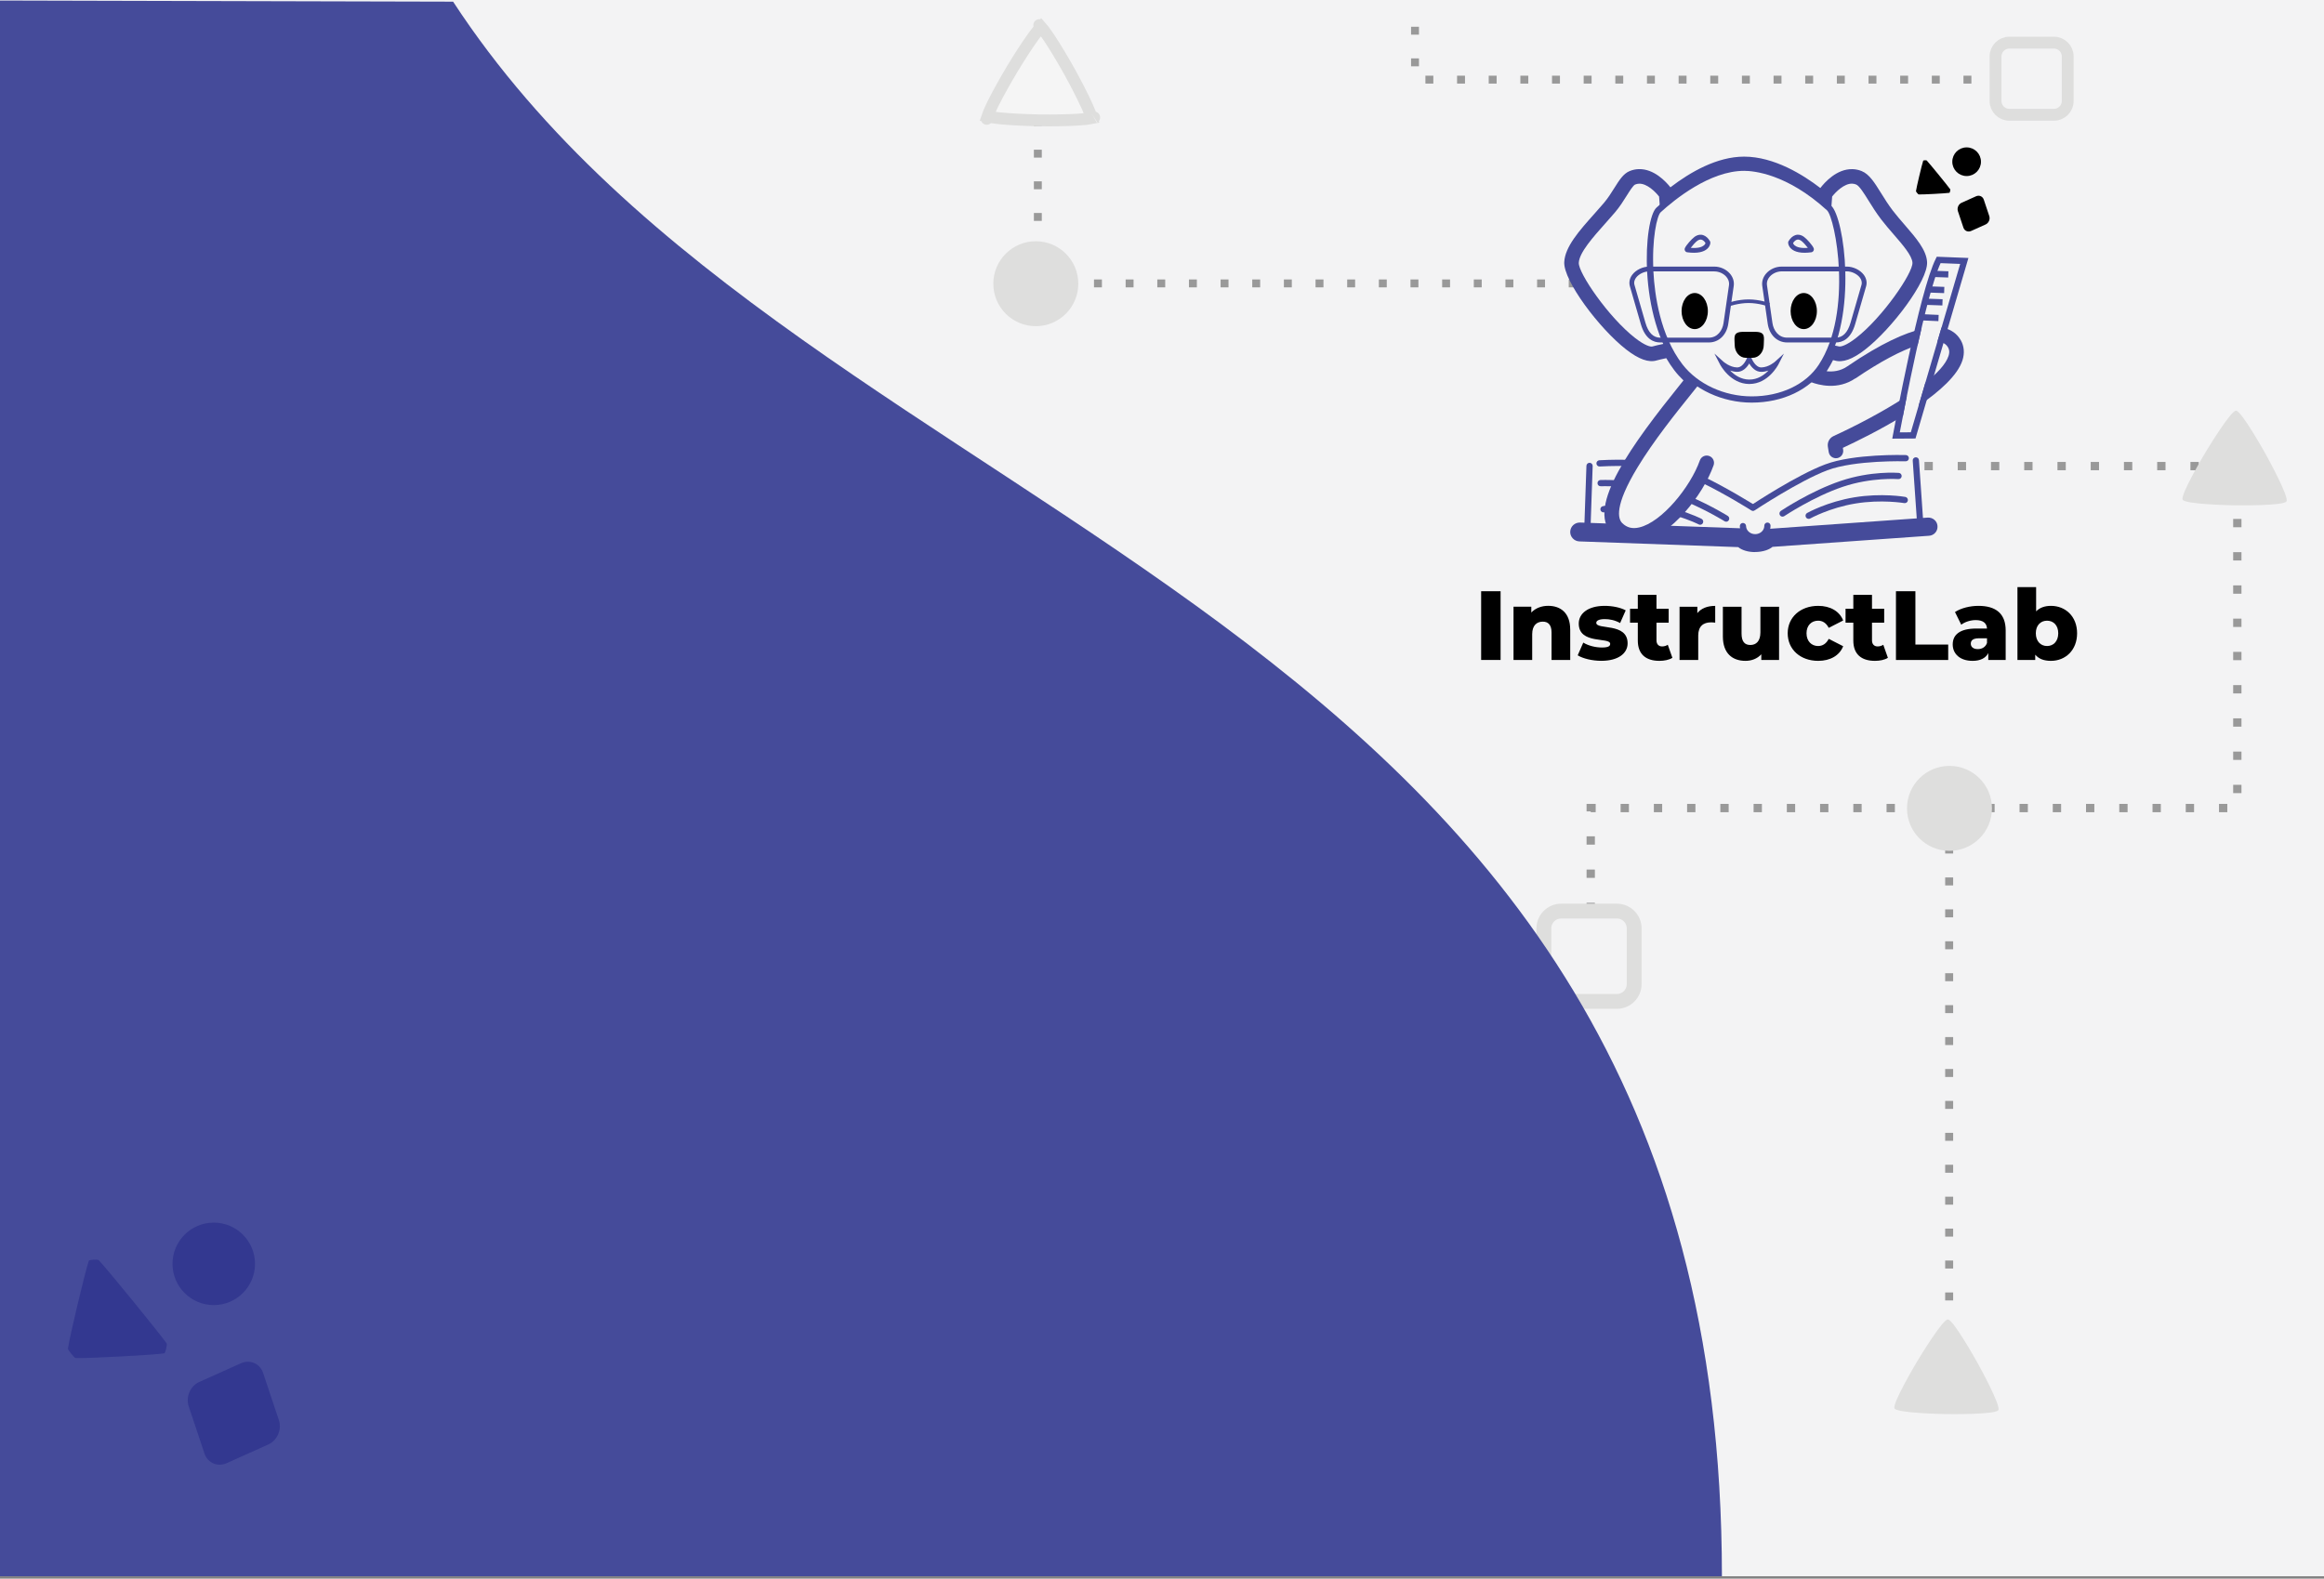 <svg width="992" height="674" viewBox="0 0 992 674" fill="none" xmlns="http://www.w3.org/2000/svg">
<rect x="0" y="0" width="992" height="674" fill="#808080" stroke="none"/>
<g clip-path="url(#clip0_73_7952)">
<path d="M992 0H0V673H992V0Z" fill="#F3F3F4"/>
<path d="M679 389V345H955V199H811.5" stroke="#999999" stroke-width="3.545" stroke-dasharray="3.55 10.64"/>
<path d="M832 361L832 569" stroke="#999999" stroke-width="3.406" stroke-dasharray="3.41 10.22"/>
<path d="M852.983 602.076C851.76 603.986 832.632 603.782 830.364 603.745C828.182 603.709 809.679 603.28 808.675 601.343C807.632 599.329 817.373 582.865 818.539 580.92C819.662 579.048 829.284 563.238 831.464 563.338C833.729 563.441 843.117 580.109 844.219 582.092C845.278 583.999 854.159 600.238 852.983 602.076Z" fill="#DEDEDD"/>
<path d="M690.17 389H666.378C662.303 389 659 392.303 659 396.378V420.17C659 424.245 662.303 427.548 666.378 427.548H690.17C694.244 427.548 697.548 424.245 697.548 420.17V396.378C697.548 392.303 694.244 389 690.17 389Z" stroke="#DEDEDD" stroke-width="6.336"/>
<path d="M855 34H604V3" stroke="#999999" stroke-width="3.376" stroke-dasharray="3.38 10.13"/>
<path d="M673 121H443V49" stroke="#999999" stroke-width="3.376" stroke-dasharray="3.38 10.13"/>
<path d="M832.135 363.269C842.15 363.269 850.269 355.15 850.269 345.134C850.269 335.119 842.15 327 832.135 327C822.119 327 814 335.119 814 345.134C814 355.15 822.119 363.269 832.135 363.269Z" fill="#DEDEDD"/>
<path d="M975.983 214.076C974.76 215.986 955.632 215.782 953.364 215.745C951.182 215.709 932.679 215.28 931.675 213.343C930.632 211.329 940.373 194.865 941.539 192.92C942.662 191.048 952.284 175.238 954.464 175.338C956.729 175.441 966.117 192.109 967.219 194.092C968.278 196 977.159 212.238 975.983 214.076Z" fill="#DEDEDD"/>
<path d="M442.135 139.269C452.15 139.269 460.269 131.15 460.269 121.134C460.269 111.119 452.15 103 442.135 103C432.119 103 424 111.119 424 121.134C424 131.15 432.119 139.269 442.135 139.269Z" fill="#DEDEDD"/>
<path d="M456.598 30.741L456.598 30.741C457.186 31.798 459.961 36.865 462.418 41.908C463.65 44.438 464.773 46.904 465.502 48.833C465.737 49.457 465.918 49.99 466.047 50.428C465.548 50.532 464.92 50.633 464.169 50.727C462.027 50.993 459.212 51.162 456.295 51.264C450.478 51.468 444.5 51.401 443.241 51.38C442.031 51.36 436.255 51.23 430.66 50.836C427.852 50.639 425.155 50.379 423.12 50.045C422.462 49.937 421.91 49.827 421.466 49.719C421.625 49.235 421.852 48.641 422.147 47.944C422.987 45.955 424.248 43.434 425.618 40.856C428.35 35.716 431.397 30.573 432.045 29.492C432.667 28.455 435.667 23.518 438.807 18.869C440.381 16.536 441.955 14.331 443.262 12.735C443.684 12.22 444.055 11.796 444.371 11.465C444.71 11.846 445.111 12.339 445.568 12.943C446.87 14.665 448.423 17.018 449.971 19.493C453.056 24.429 455.986 29.639 456.598 30.741ZM467.072 50.141C467.07 50.142 467.067 50.143 467.063 50.145C467.09 50.129 467.096 50.129 467.072 50.141ZM421.203 50.741C421.203 50.773 421.201 50.778 421.202 50.751C421.202 50.748 421.203 50.745 421.203 50.741ZM443.609 10.721C443.611 10.723 443.614 10.725 443.617 10.727C443.59 10.711 443.586 10.707 443.609 10.721Z" fill="#F5F5F5" stroke="#DEDEDD" stroke-width="5.06"/>
<path d="M876.706 18.205H857.694C854.437 18.205 851.797 20.845 851.797 24.101V43.114C851.797 46.37 854.437 49.01 857.694 49.01H876.706C879.963 49.01 882.603 46.37 882.603 43.114V24.101C882.603 20.845 879.963 18.205 876.706 18.205Z" fill="#F3F3F4" stroke="#DEDEDD" stroke-width="5.063"/>
<path d="M632.226 252.43H640.527V281.773H632.226V252.43Z" fill="black"/>
<path d="M670.251 268.777V281.773H662.28V270.071C662.28 266.797 660.859 265.413 658.549 265.413C655.985 265.413 654.018 267 654.018 270.782V281.773H646.048V259.042H653.637V261.517C655.44 259.626 658.003 258.661 660.846 258.661C666.177 258.661 670.238 261.72 670.238 268.764L670.251 268.777Z" fill="black"/>
<path d="M673.437 279.806L675.823 274.361C677.917 275.656 680.976 276.455 683.742 276.455C686.509 276.455 687.309 275.871 687.309 274.907C687.309 271.848 673.893 275.326 673.893 266.226C673.893 261.949 677.841 258.674 684.961 258.674C688.146 258.674 691.675 259.347 693.934 260.603L691.548 266.01C689.289 264.753 687.017 264.335 685.012 264.335C682.334 264.335 681.369 265.083 681.369 265.921C681.369 269.069 694.746 265.667 694.746 274.678C694.746 278.867 690.888 282.141 683.514 282.141C679.656 282.141 675.67 281.177 673.449 279.793L673.437 279.806Z" fill="black"/>
<path d="M713.86 280.859C712.477 281.735 710.421 282.154 708.326 282.154C702.501 282.154 699.099 279.298 699.099 273.473V265.845H695.787V259.892H699.099V253.978H707.07V259.892H712.274V265.845H707.07V273.397C707.07 275.072 708.034 275.998 709.456 275.998C710.332 275.998 711.22 275.745 711.893 275.288L713.86 280.859Z" fill="black"/>
<path d="M732.136 258.674V265.845C731.425 265.756 730.918 265.718 730.334 265.718C727.11 265.718 724.889 267.355 724.889 271.341V281.786H716.919V259.055H724.508V261.784C726.146 259.727 728.786 258.687 732.136 258.687V258.674Z" fill="black"/>
<path d="M759.398 259.055V281.786H751.809V279.349C750.095 281.24 747.658 282.154 745.057 282.154C739.485 282.154 735.411 278.968 735.411 271.759V259.055H743.381V270.465C743.381 273.993 744.765 275.377 747.151 275.377C749.537 275.377 751.428 273.828 751.428 270.008V259.068H759.398V259.055Z" fill="black"/>
<path d="M763.079 270.376C763.079 263.548 768.486 258.674 776.113 258.674C781.266 258.674 785.213 260.984 786.762 264.918L780.594 268.066C779.502 265.934 777.916 265.007 776.063 265.007C773.296 265.007 771.113 266.936 771.113 270.376C771.113 273.815 773.296 275.821 776.063 275.821C777.903 275.821 779.502 274.894 780.594 272.762L786.762 275.91C785.213 279.857 781.266 282.154 776.113 282.154C768.486 282.154 763.079 277.293 763.079 270.376Z" fill="black"/>
<path d="M805.85 280.859C804.467 281.735 802.411 282.154 800.317 282.154C794.491 282.154 791.09 279.298 791.09 273.473V265.845H787.777V259.892H791.09V253.978H799.06V259.892H804.264V265.845H799.06V273.397C799.06 275.072 800.025 275.998 801.446 275.998C802.322 275.998 803.21 275.745 803.883 275.288L805.85 280.859Z" fill="black"/>
<path d="M809.29 252.43H817.59V275.199H831.589V281.786H809.29V252.442V252.43Z" fill="black"/>
<path d="M856.123 269.158V281.773H848.698V278.841C847.568 281.024 845.296 282.154 841.984 282.154C836.539 282.154 833.518 279.095 833.518 275.148C833.518 270.96 836.577 268.358 843.621 268.358H848.152C848.025 266.048 846.477 264.753 843.329 264.753C841.146 264.753 838.722 265.502 837.161 266.721L834.483 261.314C837.085 259.601 840.943 258.674 844.51 258.674C851.884 258.674 856.123 261.949 856.123 269.158ZM848.152 274.488V272.521H844.713C842.149 272.521 841.235 273.447 841.235 274.831C841.235 276.214 842.327 277.141 844.218 277.141C845.982 277.141 847.53 276.303 848.165 274.501L848.152 274.488Z" fill="black"/>
<path d="M886.608 270.376C886.608 277.623 881.621 282.154 875.452 282.154C872.47 282.154 870.249 281.316 868.738 279.514V281.773H861.149V250.666H869.119V261.022C870.668 259.436 872.812 258.674 875.452 258.674C881.621 258.674 886.608 263.154 886.608 270.376ZM878.562 270.376C878.562 266.936 876.468 265.007 873.777 265.007C871.086 265.007 868.992 266.936 868.992 270.376C868.992 273.815 871.086 275.821 873.777 275.821C876.468 275.821 878.562 273.853 878.562 270.376Z" fill="black"/>
<path d="M723.392 139.891C726.139 139.891 728.367 136.72 728.367 132.809C728.367 128.898 726.139 125.727 723.392 125.727C720.644 125.727 718.417 128.898 718.417 132.809C718.417 136.72 720.644 139.891 723.392 139.891Z" fill="black"/>
<path d="M723.392 140.513C720.295 140.513 717.782 137.061 717.782 132.809C717.782 128.557 720.295 125.105 723.392 125.105C726.489 125.105 729.001 128.557 729.001 132.809C729.001 137.061 726.489 140.513 723.392 140.513ZM723.392 126.362C720.993 126.362 719.038 129.255 719.038 132.809C719.038 136.363 720.993 139.257 723.392 139.257C725.79 139.257 727.745 136.363 727.745 132.809C727.745 129.255 725.79 126.362 723.392 126.362Z" fill="black"/>
<path d="M769.933 139.891C772.68 139.891 774.908 136.72 774.908 132.809C774.908 128.898 772.68 125.727 769.933 125.727C767.185 125.727 764.957 128.898 764.957 132.809C764.957 136.72 767.185 139.891 769.933 139.891Z" fill="black"/>
<path d="M769.933 140.513C766.836 140.513 764.323 137.061 764.323 132.809C764.323 128.557 766.836 125.105 769.933 125.105C773.029 125.105 775.542 128.557 775.542 132.809C775.542 137.061 773.029 140.513 769.933 140.513ZM769.933 126.362C767.534 126.362 765.579 129.255 765.579 132.809C765.579 136.363 767.534 139.257 769.933 139.257C772.331 139.257 774.286 136.363 774.286 132.809C774.286 129.255 772.331 126.362 769.933 126.362Z" fill="black"/>
<path d="M837.326 86.56L843.494 83.793C844.84 83.197 846.312 83.832 846.781 85.24L849.117 92.234C849.586 93.63 848.876 95.254 847.53 95.851L841.362 98.618C840.017 99.214 838.545 98.579 838.075 97.171L835.74 90.177C835.27 88.781 835.981 87.157 837.326 86.56Z" fill="black"/>
<path d="M832.11 82.321C830.587 82.562 820.586 83.095 818.974 83.019C818.796 83.019 817.806 81.814 817.831 81.623C818.047 79.986 820.408 70.073 820.928 68.589C820.992 68.424 822.261 68.347 822.413 68.512C823.72 69.896 831.361 79.275 832.465 80.836C832.592 81.014 832.287 82.283 832.122 82.308L832.11 82.321Z" fill="black"/>
<path d="M839.458 75.163C842.837 75.163 845.576 72.424 845.576 69.046C845.576 65.667 842.837 62.928 839.458 62.928C836.08 62.928 833.341 65.667 833.341 69.046C833.341 72.424 836.08 75.163 839.458 75.163Z" fill="black"/>
<path d="M749.131 235.715C747.722 235.715 746.313 235.537 745.057 235.156C743.813 234.788 742.747 234.255 741.96 233.595L674.173 231.158C673.069 231.12 672.053 230.651 671.317 229.851C670.581 229.064 670.213 228.049 670.251 226.983C670.34 224.762 672.218 223.036 674.477 223.099L689.263 223.632L697.082 226.881L707.755 224.292L744.524 225.612L744.612 225.853C744.993 226.944 745.793 227.858 746.859 228.404C748.369 229.191 750.248 229.153 751.732 228.315C752.646 227.807 753.357 227.021 753.751 226.094L753.839 225.878L822.857 220.992C824.99 220.852 826.868 222.439 827.02 224.546V224.635C827.097 225.65 826.767 226.64 826.107 227.414C825.421 228.201 824.469 228.683 823.429 228.747L756.606 233.481C755.845 234.103 754.893 234.598 753.776 234.978C752.354 235.448 750.755 235.689 749.156 235.689L749.131 235.715Z" fill="#454B9A"/>
<path d="M746.085 231.209L677.561 229.128C676.825 229.103 676.241 228.493 676.267 227.757C676.291 227.021 676.927 226.437 677.638 226.462L746.046 228.544L818.39 224.559L816.448 196.662C816.397 195.926 816.956 195.291 817.692 195.241C818.441 195.19 819.063 195.748 819.113 196.484L821.233 227.084L746.072 231.234L746.085 231.209Z" fill="#454B9A"/>
<path d="M760.883 220.586C760.452 220.586 760.033 220.383 759.779 219.989C759.373 219.38 759.538 218.555 760.147 218.136C760.655 217.794 772.839 209.671 785.658 205.343C798.565 200.977 810.026 201.865 810.508 201.904C811.244 201.967 811.79 202.602 811.727 203.338C811.663 204.074 811.029 204.62 810.293 204.556C810.178 204.556 798.87 203.693 786.521 207.869C774.057 212.082 761.772 220.269 761.645 220.345C761.416 220.497 761.162 220.573 760.909 220.573L760.883 220.586Z" fill="#454B9A"/>
<path d="M772.027 221.525C771.557 221.525 771.1 221.284 770.859 220.84C770.504 220.192 770.732 219.38 771.367 219.025C771.709 218.834 780.035 214.215 791.572 212.324C803.096 210.432 812.869 212.082 813.275 212.159C813.999 212.285 814.481 212.971 814.367 213.707C814.252 214.443 813.554 214.913 812.831 214.798C812.729 214.786 803.084 213.148 792.016 214.976C780.962 216.791 772.763 221.335 772.687 221.373C772.484 221.487 772.255 221.538 772.039 221.538L772.027 221.525Z" fill="#454B9A"/>
<path d="M690.71 207.742C690.71 207.742 690.659 207.742 690.634 207.742C686.268 207.513 683.285 207.602 683.26 207.602C682.511 207.64 681.902 207.044 681.889 206.308C681.864 205.572 682.448 204.95 683.184 204.937C683.311 204.937 686.306 204.835 690.786 205.077C691.522 205.115 692.081 205.749 692.043 206.485C692.005 207.196 691.421 207.755 690.71 207.755V207.742Z" fill="#454B9A"/>
<path d="M736.807 222.731C736.566 222.731 736.325 222.667 736.109 222.528C736.045 222.49 729.319 218.327 720.828 214.646C720.155 214.354 719.838 213.567 720.13 212.895C720.422 212.222 721.209 211.905 721.881 212.197C730.562 215.966 737.441 220.218 737.505 220.269C738.127 220.662 738.317 221.474 737.936 222.109C737.683 222.515 737.251 222.744 736.807 222.744V222.731Z" fill="#454B9A"/>
<path d="M684.453 218.758C683.831 218.758 683.285 218.327 683.146 217.692C682.994 216.969 683.45 216.271 684.174 216.118C684.25 216.106 686.09 215.725 689.098 215.408C689.822 215.332 690.482 215.865 690.571 216.601C690.659 217.337 690.114 217.984 689.378 218.073C686.509 218.378 684.732 218.746 684.72 218.746C684.631 218.771 684.529 218.771 684.44 218.771L684.453 218.758Z" fill="#454B9A"/>
<path d="M725.701 224.051C725.498 224.051 725.283 224 725.092 223.898C725.054 223.873 721.272 221.944 715.472 220.256C714.761 220.053 714.355 219.304 714.558 218.606C714.761 217.895 715.51 217.489 716.208 217.692C722.275 219.456 726.146 221.436 726.311 221.525C726.971 221.868 727.225 222.667 726.882 223.327C726.641 223.784 726.184 224.051 725.689 224.051H725.701Z" fill="#454B9A"/>
<path d="M748.356 218.073C747.925 218.073 747.506 217.87 747.239 217.476C746.833 216.867 746.999 216.029 747.608 215.623C748.394 215.103 766.925 202.843 779.096 198.274C791.369 193.667 812.615 194.263 813.516 194.288C814.252 194.313 814.836 194.923 814.811 195.659C814.787 196.395 814.176 196.966 813.44 196.954C813.224 196.954 791.813 196.344 780.035 200.774C768.156 205.229 749.283 217.718 749.093 217.844C748.864 217.997 748.61 218.073 748.356 218.073Z" fill="#454B9A"/>
<path d="M748.103 218.022C747.862 218.022 747.608 217.959 747.392 217.819C747.278 217.755 736.274 210.813 725.752 205.762C725.092 205.444 724.813 204.645 725.13 203.985C725.448 203.325 726.247 203.046 726.907 203.363C737.568 208.49 748.712 215.509 748.826 215.573C749.448 215.966 749.638 216.791 749.245 217.413C748.991 217.819 748.559 218.035 748.115 218.035L748.103 218.022Z" fill="#454B9A"/>
<path d="M682.765 199.175C682.067 199.175 681.483 198.629 681.432 197.931C681.382 197.195 681.94 196.56 682.676 196.51C682.74 196.51 688.54 196.129 695.761 196.332C696.498 196.356 697.081 196.966 697.056 197.702C697.032 198.439 696.383 199.035 695.685 198.997C688.591 198.807 682.905 199.175 682.841 199.175C682.817 199.175 682.778 199.175 682.752 199.175H682.765Z" fill="#454B9A"/>
<path d="M677.485 229.546C677.485 229.546 677.46 229.546 677.435 229.546C676.698 229.521 676.127 228.899 676.153 228.163L677.168 198.87C677.193 198.134 677.815 197.576 678.551 197.588C679.288 197.614 679.859 198.236 679.833 198.972L678.818 228.264C678.793 228.988 678.196 229.546 677.485 229.546Z" fill="#454B9A"/>
<path d="M747.722 171.9C735.208 171.9 723.074 166.278 716.081 157.241C698.96 135.119 701.6 93.642 707.057 88.654C713.099 83.133 728.836 70.289 744.485 70.277H744.498C761.137 70.277 777.154 83.705 781.66 87.829C787.257 92.944 793.121 134.954 778.601 157.152C772.56 166.392 761.01 171.9 747.722 171.9ZM744.485 72.942C729.776 72.942 714.672 85.304 708.86 90.622C707.336 92.018 705.001 101.765 705.775 116.221C706.283 125.588 708.568 143.166 718.188 155.604C724.699 164.006 736.02 169.235 747.722 169.235C760.109 169.235 770.821 164.171 776.367 155.693C791.115 133.152 783.373 93.008 779.858 89.797C762.724 74.16 748.458 72.942 744.485 72.942Z" fill="#454B9A"/>
<path d="M824.99 116.919L831.627 117.148L824.99 116.919Z" fill="#454B9A"/>
<path d="M825.039 115.591L824.945 118.255L831.592 118.489L831.686 115.826L825.039 115.591Z" fill="#454B9A"/>
<path d="M822.464 128.849L829.153 129.091L822.464 128.849Z" fill="#454B9A"/>
<path d="M822.517 127.51L822.421 130.174L829.105 130.415L829.201 127.752L822.517 127.51Z" fill="#454B9A"/>
<path d="M820.281 135.449L827.439 135.767L820.281 135.449Z" fill="#454B9A"/>
<path d="M820.36 134.133L820.243 136.796L827.407 137.113L827.524 134.45L820.36 134.133Z" fill="#454B9A"/>
<path d="M823.225 123.582L829.914 123.824L823.225 123.582Z" fill="#454B9A"/>
<path d="M823.258 122.244L823.162 124.907L829.846 125.149L829.942 122.485L823.258 122.244Z" fill="#454B9A"/>
<path d="M783.627 146.212H762.838C758.573 146.212 755.248 143.001 754.55 138.216L752.227 122.11C751.961 120.219 752.532 118.341 753.865 116.805C755.477 114.939 757.964 113.822 760.515 113.822H788.298C791.064 113.822 793.971 115.231 795.545 117.313C796.674 118.823 797.03 120.574 796.547 122.25L791.889 138.356C790.011 144.854 786.368 146.212 783.64 146.212H783.627ZM760.503 115.866C758.573 115.866 756.619 116.741 755.4 118.138C754.74 118.899 754.004 120.156 754.245 121.805L756.568 137.911C757.012 141.021 759.132 144.156 762.825 144.156H783.614C786.559 144.156 788.678 142.011 789.909 137.772L794.567 121.666C794.948 120.333 794.415 119.216 793.895 118.531C792.714 116.957 790.404 115.853 788.285 115.853H760.503V115.866Z" fill="#454B9A"/>
<path d="M729.42 146.212H708.631C705.902 146.212 702.247 144.854 700.381 138.356L695.723 122.25C695.241 120.574 695.597 118.823 696.726 117.313C698.3 115.218 701.206 113.822 703.973 113.822H731.756C734.307 113.822 736.782 114.939 738.406 116.805C739.739 118.341 740.31 120.219 740.043 122.11L737.721 138.216C737.035 143.001 733.697 146.212 729.433 146.212H729.42ZM703.973 115.866C701.854 115.866 699.544 116.97 698.363 118.544C697.843 119.242 697.297 120.346 697.691 121.679L702.349 137.784C703.567 142.024 705.687 144.168 708.644 144.168H729.433C733.139 144.168 735.246 141.034 735.69 137.924L738.013 121.818C738.254 120.168 737.518 118.912 736.858 118.15C735.639 116.741 733.685 115.878 731.756 115.878H703.973V115.866Z" fill="#454B9A"/>
<path d="M737.873 130.842L737.353 129.395C737.53 129.332 741.769 127.834 746.377 127.834C750.984 127.834 755.223 129.332 755.4 129.395L754.88 130.842C754.88 130.842 750.704 129.37 746.377 129.37C742.049 129.37 737.911 130.829 737.873 130.842Z" fill="#454B9A"/>
<path d="M770.288 107.921C766.468 107.921 764.703 106.613 763.879 105.395C763.384 104.659 763.066 103.593 763.422 102.996C764.196 101.676 765.16 100.813 766.303 100.407C767.496 99.976 768.917 100.267 770.11 101.194C771.265 102.019 773.651 104.722 774.159 105.941C774.311 106.309 774.286 106.728 774.083 107.083C773.88 107.438 773.537 107.667 773.144 107.718C772.077 107.857 771.126 107.921 770.288 107.921ZM765.363 103.77C765.427 103.986 765.605 104.392 766.074 104.786C766.848 105.42 768.435 106.08 771.684 105.814C770.922 104.798 769.628 103.364 768.904 102.844C768.384 102.45 767.635 102.121 767.001 102.349C766.404 102.565 765.858 103.034 765.376 103.77H765.363Z" fill="#454B9A"/>
<path d="M723.062 107.921C722.211 107.921 721.259 107.857 720.206 107.718C719.813 107.667 719.47 107.438 719.267 107.083C719.064 106.74 719.038 106.309 719.191 105.941C719.698 104.722 722.084 102.019 723.265 101.169C724.432 100.267 725.854 99.988 727.047 100.407C728.176 100.801 729.154 101.676 729.915 102.996C730.271 103.593 729.953 104.659 729.458 105.395C728.646 106.613 726.882 107.921 723.049 107.921H723.062ZM721.678 105.814C724.927 106.08 726.514 105.42 727.288 104.786C727.758 104.392 727.935 103.999 727.999 103.77C727.516 103.034 726.971 102.552 726.374 102.349C725.74 102.12 724.991 102.45 724.496 102.819C723.747 103.352 722.452 104.786 721.691 105.814H721.678Z" fill="#454B9A"/>
<path d="M746.757 163.955C746.757 163.955 746.694 163.955 746.656 163.955C738.584 163.892 734.357 155.908 734.18 155.566L731.794 150.959L735.652 154.423C735.652 154.423 738.343 156.81 741.452 156.873C744.27 156.911 745.755 152.735 745.767 152.697L746.656 150.184L747.544 152.697C747.544 152.697 749.055 156.873 751.809 156.873C751.821 156.873 751.847 156.873 751.859 156.873C754.994 156.81 757.634 154.449 757.66 154.423L761.467 150.971L759.132 155.553C758.954 155.896 754.766 163.942 746.745 163.942L746.757 163.955ZM738.533 158.231C740.361 160.109 743.115 162.039 746.668 162.064C750.26 162.089 753.027 160.122 754.867 158.206C753.966 158.523 752.976 158.751 751.91 158.764C749.346 158.84 747.608 156.784 746.668 155.185C745.729 156.784 744.003 158.815 741.427 158.764C740.399 158.739 739.421 158.523 738.546 158.218L738.533 158.231Z" fill="#454B9A"/>
<path d="M749.194 230.714C748.115 230.714 747.037 230.46 746.059 229.965C743.99 228.899 742.683 226.856 742.645 224.635C742.645 223.898 743.216 223.289 743.952 223.277C744.663 223.277 745.298 223.848 745.31 224.584C745.336 225.828 746.085 226.97 747.278 227.592C748.509 228.226 750.032 228.201 751.237 227.528C752.405 226.881 753.116 225.701 753.091 224.457C753.091 223.721 753.662 223.112 754.398 223.099C755.134 223.086 755.743 223.67 755.756 224.406C755.794 226.627 754.563 228.721 752.532 229.851C751.504 230.422 750.336 230.714 749.181 230.714H749.194Z" fill="#454B9A"/>
<path d="M791.978 161.594C802.284 154.55 811.511 149.651 818.529 147.367C819.037 145.082 819.57 142.785 820.103 140.526C813.288 142.125 803.16 146.415 788.475 156.454C785.518 158.472 782.358 158.802 779.693 158.498C779.832 158.294 779.972 158.091 780.099 157.876C780.924 156.594 781.698 155.223 782.434 153.751C782.739 153.814 782.98 153.865 783.107 153.903C786.508 154.944 790.772 153.421 796.154 149.232C807.538 140.374 822.972 119.914 822.578 111.906C822.324 106.74 817.793 101.524 813.009 96.003C811.282 94.01 809.506 91.967 807.957 89.936C806.028 87.411 804.378 84.771 802.931 82.435C800.139 77.942 797.931 74.389 794.682 73.056C793.425 72.536 792.105 72.257 790.772 72.219C783.97 72.016 778.753 78.006 777.015 80.278C769.818 74.731 757.342 66.875 744.485 66.875H744.473C732.936 66.875 721.501 73.462 713.022 79.973C711.081 77.524 705.991 72.028 699.506 72.206C698.173 72.244 696.853 72.523 695.596 73.043C692.919 74.135 691.142 76.991 689.073 80.278C687.804 82.308 686.357 84.606 684.605 86.674C683.324 88.185 681.927 89.746 680.582 91.256C674.122 98.503 668.03 105.331 667.7 111.893C667.306 119.889 682.74 140.348 694.124 149.207C699.506 153.395 703.77 154.918 707.171 153.878C707.781 153.687 709.418 153.332 711.246 152.926C712.312 154.753 713.454 156.467 714.66 158.053C715.827 159.589 717.147 161.049 718.594 162.419C718.137 162.99 717.642 163.6 717.135 164.234C697.107 189.136 676.698 216.639 688.121 227.808C690.748 230.384 693.947 231.691 697.488 231.691C698.655 231.691 699.861 231.552 701.092 231.26C713.137 228.468 726.755 211.841 731.451 198.654C732.022 197.03 731.184 195.253 729.56 194.682C727.935 194.098 726.158 194.948 725.587 196.573C721.526 207.983 709.329 222.972 699.683 225.193C696.739 225.878 694.442 225.282 692.462 223.353C690.609 221.538 688.997 216.055 698.96 199.581C705.89 188.133 715.561 176.101 721.97 168.131C723.252 166.544 724.382 165.135 725.308 163.955L725.333 163.93C722.122 161.81 719.33 159.272 717.109 156.403C714.799 153.408 712.857 150.083 711.246 146.555L710.649 146.681C708.111 147.24 706.27 147.633 705.331 147.925C704.608 148.154 702.222 147.633 697.932 144.295C686.585 135.462 673.69 116.564 673.906 112.198C674.122 107.832 680.011 101.232 685.215 95.394C686.585 93.858 688.007 92.272 689.327 90.71C691.383 88.299 692.957 85.799 694.34 83.578C695.52 81.699 697.12 79.136 697.944 78.793C698.516 78.564 699.074 78.438 699.658 78.425C703.072 78.336 706.626 81.915 708.187 83.92L708.568 89.035C715.167 83.121 730.004 71.597 744.46 71.584C759.398 71.584 774.4 82.994 780.746 88.781C781.025 89.035 781.317 89.441 781.609 89.962L782.053 83.908C783.576 81.966 787.181 78.323 790.582 78.412C791.166 78.425 791.724 78.552 792.295 78.78C793.679 79.351 795.684 82.575 797.613 85.684C799.136 88.134 800.862 90.914 802.982 93.68C804.645 95.851 806.485 97.983 808.274 100.039C812.158 104.519 816.182 109.152 816.334 112.172C816.55 116.538 803.655 135.436 792.295 144.27C788.006 147.608 785.632 148.128 784.896 147.9C784.427 147.76 783.665 147.595 781.964 147.265C780.759 150.514 779.274 153.586 777.446 156.365C775.898 158.726 773.968 160.833 771.735 162.648L773.055 163.155C776.228 164.374 784.439 166.671 791.953 161.544L791.978 161.594Z" fill="#454B9A"/>
<path d="M786.61 191.217C792.283 188.577 802.449 183.615 812.26 177.599C812.729 175.149 813.3 172.281 813.935 169.121C803.807 175.809 791.483 182.142 782.662 186.178C780.911 186.978 779.908 188.856 780.226 190.76L780.594 193.032C780.873 194.733 782.472 195.875 784.173 195.608C785.873 195.329 787.016 193.73 786.749 192.029L786.622 191.217H786.61Z" fill="#454B9A"/>
<path d="M836.895 145.171C835.372 142.531 832.909 140.754 829.787 140.044C829.47 139.967 829.114 139.904 828.734 139.853L826.957 145.92C827.465 145.958 827.959 146.009 828.404 146.11C829.863 146.44 830.841 147.126 831.501 148.281C831.894 148.953 832.338 150.07 831.742 151.936C830.625 155.413 826.906 159.386 821.829 163.435L818.948 173.271C827.959 167.103 835.625 160.249 837.681 153.827C838.671 150.743 838.392 147.748 836.907 145.158L836.895 145.171Z" fill="#454B9A"/>
<path d="M807.716 187.283L808.008 185.696C808.465 183.196 819.253 124.407 826.335 110.37L826.716 109.609L840.22 110.142L817.628 187.219L807.716 187.283ZM828.34 112.35C822.058 125.981 812.691 175.124 810.927 184.605L815.636 184.567L836.704 112.68L828.353 112.35H828.34Z" fill="#454B9A"/>
<path d="M744.092 141.681H749.232C753.865 141.681 752.862 144.156 752.862 147.227C752.862 150.299 750.742 152.774 748.115 152.774H745.196C742.569 152.774 740.449 150.299 740.449 147.227C740.449 144.156 739.447 141.681 744.079 141.681H744.092Z" fill="black"/>
<path d="M-91 0L193.409 0.71C345.468 233.502 735 252.434 735 673H-91V0Z" fill="#454B9A"/>
<path d="M85.108 590.014L102.86 582.051C106.732 580.334 110.969 582.161 112.321 586.215L119.042 606.342C120.393 610.36 118.348 615.036 114.476 616.752L96.724 624.715C92.852 626.432 88.615 624.606 87.263 620.551L80.542 600.425C79.19 596.407 81.236 591.731 85.108 590.014Z" fill="#333890"/>
<path d="M70.095 577.814C65.712 578.508 36.928 580.042 32.289 579.823C31.777 579.823 28.928 576.353 29.001 575.805C29.622 571.093 36.416 542.565 37.914 538.291C38.097 537.816 41.749 537.597 42.188 538.072C45.95 542.053 67.94 569.047 71.118 573.54C71.483 574.051 70.606 577.704 70.131 577.777L70.095 577.814Z" fill="#333890"/>
<path d="M91.244 557.213C100.968 557.213 108.85 549.33 108.85 539.606C108.85 529.883 100.968 522 91.244 522C81.521 522 73.638 529.883 73.638 539.606C73.638 549.33 81.521 557.213 91.244 557.213Z" fill="#333890"/>
</g>
<defs>
<clipPath id="clip0_73_7952">
<rect width="992" height="674" fill="white"/>
</clipPath>
</defs>
</svg>
